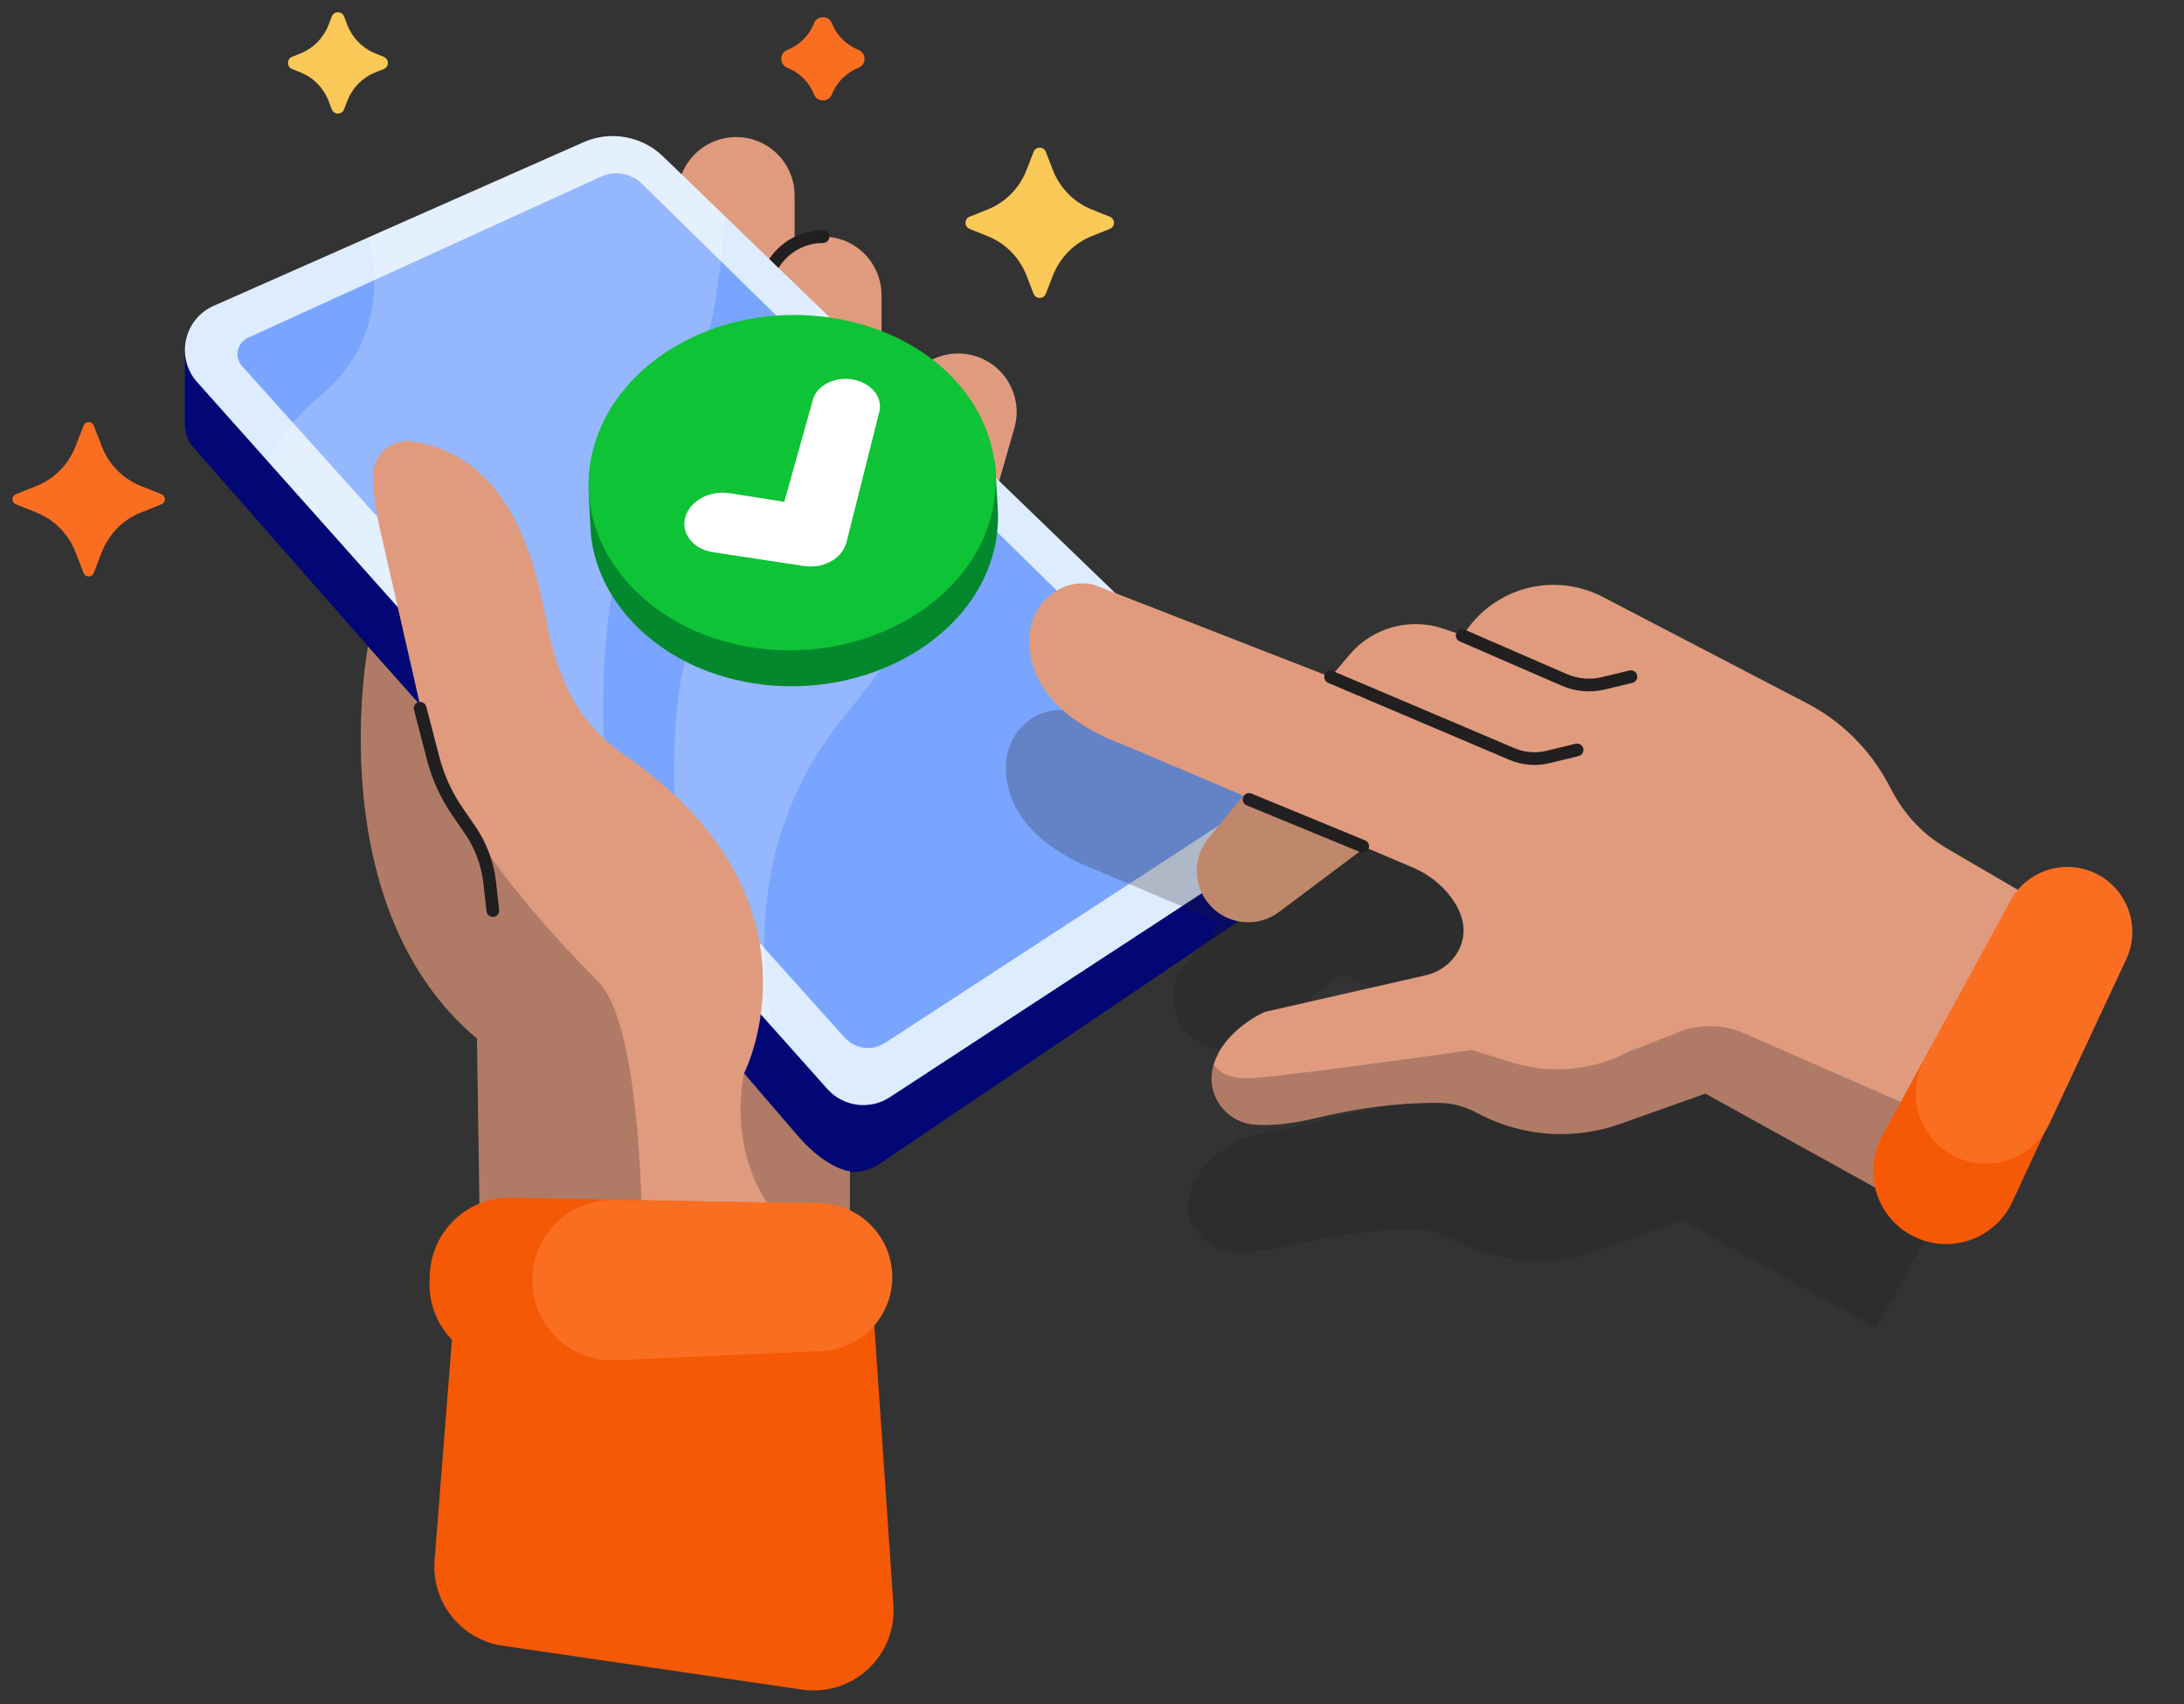 <svg width="200" height="156" viewBox="0 0 200 156" fill="none" xmlns="http://www.w3.org/2000/svg">
<rect x="0" y="0" width="200" height="156" fill="#333333" stroke="none"/>
<path d="M79.703 116.051L41.74 118.16L39.796 142.845C39.493 146.687 42.221 150.107 46.035 150.666L73.445 154.683C78.066 155.36 82.132 151.597 81.814 146.937L79.703 116.051Z" fill="#F55905"/>
<path d="M16.927 32.213V38.821C16.927 39.63 17.221 40.41 17.756 41.018L74.669 105.766C76.156 107.477 78.686 107.809 80.563 106.54L117.323 81.703C118.169 81.122 118.73 80.213 118.873 79.198L119.69 73.342L16.927 32.213Z" fill="#020775"/>
<path d="M89.223 32.571L89.222 32.571C86.38 31.754 83.415 33.396 82.599 36.237L78.682 49.867C77.866 52.709 79.508 55.674 82.349 56.49L82.351 56.491C85.192 57.307 88.157 55.665 88.974 52.824L92.89 39.194C93.706 36.352 92.064 33.387 89.223 32.571Z" fill="#E09B7E"/>
<path d="M67.414 12.549H67.412C64.456 12.549 62.059 14.945 62.059 17.902V32.083C62.059 35.039 64.456 37.436 67.412 37.436H67.414C70.37 37.436 72.767 35.039 72.767 32.083V17.902C72.767 14.945 70.37 12.549 67.414 12.549Z" fill="#E09B7E"/>
<path d="M75.372 21.665H75.37C72.414 21.665 70.017 24.062 70.017 27.018V41.2C70.017 44.156 72.414 46.553 75.37 46.553H75.372C78.328 46.553 80.725 44.156 80.725 41.2V27.018C80.725 24.062 78.328 21.665 75.372 21.665Z" fill="#E09B7E"/>
<path d="M70.017 41.198V27.018C70.017 24.062 72.414 21.665 75.37 21.665" stroke="#221F20" stroke-width="1.165" stroke-linecap="round" stroke-linejoin="round"/>
<path d="M117.665 76.804L81.484 100.451C79.651 101.648 77.219 101.325 75.763 99.692L70.749 94.072L63.181 85.584L56.209 77.766L24.482 42.191L18.057 34.987C16.06 32.747 16.825 29.212 19.568 27.998L33.788 21.71L53.429 13.025C55.894 11.934 58.772 12.445 60.711 14.318L66.337 19.747L74.606 27.73L89.408 42.018L118.317 69.921C120.359 71.892 120.041 75.251 117.665 76.804Z" fill="#DEECFF"/>
<path d="M22.175 33.521L77.348 94.992C78.291 96.042 79.859 96.25 81.043 95.48L113.643 74.249C114.792 73.505 114.955 71.891 113.978 70.932L58.79 16.83C57.795 15.854 56.304 15.593 55.037 16.171L22.718 30.919C21.706 31.382 21.431 32.692 22.175 33.521Z" fill="#79A5FE"/>
<path opacity="0.2" d="M60.062 42.884C54.09 52.839 54.787 67.761 56.209 77.766L24.482 42.191C25.486 40.194 27.024 38.152 29.332 36.234C34.702 31.777 34.76 25.946 33.788 21.71L53.429 13.025C55.894 11.935 58.772 12.446 60.711 14.318L66.337 19.748C66.016 26.875 64.514 35.465 60.062 42.884Z" fill="white"/>
<path opacity="0.2" d="M77.494 65.348C68.885 75.749 69.425 87.422 70.75 94.072L63.181 85.585C61.352 75.207 59.992 58.931 67.251 50.97C73.909 43.669 75.445 36.417 74.606 27.73L89.409 42.018C88.914 45.868 86.729 54.189 77.494 65.348Z" fill="white"/>
<path d="M87.596 38.106C89.19 39.806 90.526 40.378 91.116 42.378C91.116 42.378 91.337 45.762 91.382 46.794C91.579 51.381 89.276 56.037 84.522 59.253C76.002 65.013 63.438 63.693 57.233 56.165C55.426 53.973 54.418 51.561 54.135 49.138C54.066 48.522 53.881 44.986 53.902 44.374C54.066 39.398 57.373 37.51 62.803 34.658C70.99 30.363 81.817 31.938 87.6 38.106H87.596Z" fill="#04882E"/>
<path d="M87.392 34.728C93.351 41.115 92.262 50.558 84.323 55.954C75.816 61.735 63.269 60.41 57.073 52.854C51.09 45.564 53.906 35.868 62.635 31.267C70.811 26.956 81.622 28.538 87.397 34.728H87.392Z" fill="#0EC335"/>
<path d="M76.252 51.3C75.531 51.752 74.596 51.965 73.648 51.821L65.293 50.554C63.455 50.273 62.325 48.814 62.768 47.311C63.206 45.828 65.016 44.866 66.812 45.151L71.822 45.94L74.442 36.585C74.815 35.258 76.467 34.44 78.127 34.749C79.783 35.053 80.855 36.364 80.524 37.691L77.519 49.64C77.345 50.325 76.881 50.903 76.256 51.3H76.252Z" fill="white"/>
<path opacity="0.25" d="M176.123 89.271C174.039 88.055 172.333 86.286 171.194 84.161L170.751 83.333C169.069 80.194 166.48 77.636 163.321 75.991L144.619 66.254C140.416 64.065 135.25 65.222 132.38 68.994L131.784 69.776L130.095 69.187C126.997 68.105 123.553 69.046 121.434 71.55L119.71 73.59L98.1 65.169C98.1 65.169 96.514 64.583 94.673 65.655C94.432 65.795 94.205 65.955 93.994 66.131C92.794 67.128 92.111 68.649 92.11 70.242C92.106 72.889 93.421 77.03 100.683 79.771L111.712 84.449L108.515 88.357C106.952 90.266 107.13 93.059 108.923 94.755C110.589 96.331 113.147 96.478 114.981 95.103L122.876 89.182L127.2 91.017C128.603 91.611 129.845 92.55 130.751 93.778C131.18 94.361 131.553 95.033 131.746 95.762C131.974 96.628 131.949 97.576 131.458 98.555C130.854 99.762 129.705 100.604 128.39 100.904L113.671 104.256C113.671 104.256 109.968 105.844 108.997 109.083C108.966 109.189 108.938 109.296 108.913 109.404C108.322 111.926 110.158 114.361 112.738 114.569C114.086 114.677 115.93 114.551 118.438 113.948C123.637 112.7 127.61 112.542 129.737 112.58C130.789 112.6 131.824 112.855 132.766 113.326L133.564 113.725C137.502 115.694 142.074 115.974 146.225 114.499L154.028 111.724L171.823 121.575L175.855 114.223L186.283 95.2L176.123 89.272V89.271Z" fill="#221F20"/>
<path d="M114.435 72.133L110.66 76.747C109.097 78.656 109.275 81.449 111.068 83.145C112.734 84.722 115.292 84.868 117.127 83.493L126.884 76.176L114.435 72.135V72.133Z" fill="#BF876C"/>
<path d="M188.428 83.588L178 102.611L173.969 109.963L156.174 100.113L148.371 102.888C144.219 104.362 139.647 104.083 135.709 102.114L134.912 101.714C133.97 101.243 132.934 100.989 131.882 100.969C129.755 100.93 125.782 101.088 120.584 102.337C118.075 102.939 116.231 103.066 114.883 102.958C112.303 102.75 110.467 100.314 111.058 97.793C111.083 97.684 111.111 97.578 111.143 97.472C112.113 94.232 115.817 92.644 115.817 92.644L130.536 89.292C131.851 88.993 132.999 88.15 133.603 86.944C134.094 85.965 134.119 85.016 133.891 84.151C133.698 83.422 133.325 82.749 132.896 82.167C131.99 80.938 130.749 79.999 129.346 79.405L102.829 68.162C95.567 65.42 94.252 61.279 94.255 58.633C94.257 57.04 94.939 55.518 96.139 54.521C96.351 54.345 96.577 54.185 96.818 54.045C98.659 52.973 100.245 53.559 100.245 53.559L121.855 61.98L123.58 59.941C125.699 57.436 129.143 56.495 132.24 57.577L133.93 58.166L134.525 57.384C137.395 53.612 142.562 52.456 146.764 54.644L165.467 64.382C168.626 66.026 171.214 68.584 172.897 71.724L173.34 72.551C174.478 74.676 176.184 76.446 178.268 77.661L188.428 83.588Z" fill="#E09B7E"/>
<path d="M121.854 61.98L138.478 69.037C139.504 69.473 140.642 69.566 141.726 69.307L144.422 68.657" stroke="#221F20" stroke-width="1.165" stroke-linecap="round" stroke-linejoin="round"/>
<path d="M133.898 58.18L143.237 62.238C144.374 62.732 145.641 62.842 146.846 62.552L149.354 61.948" stroke="#221F20" stroke-width="1.165" stroke-linecap="round" stroke-linejoin="round"/>
<path d="M114.383 73.188L124.788 77.474" stroke="#221F20" stroke-width="1.165" stroke-linecap="round" stroke-linejoin="round"/>
<path opacity="0.25" d="M178 102.611L173.969 109.963L156.174 100.113L148.37 102.888C144.219 104.362 139.647 104.083 135.709 102.114L134.911 101.714C133.969 101.243 132.934 100.989 131.882 100.969C129.755 100.93 125.782 101.088 120.584 102.337C118.075 102.939 116.231 103.066 114.883 102.958C112.303 102.75 110.467 100.314 111.058 97.793C111.083 97.684 111.111 97.578 111.143 97.472C111.685 98.224 112.734 98.848 114.75 98.693C119.357 98.339 134.777 96.123 134.777 96.123L138.435 97.26C141.962 98.357 145.779 98.024 149.061 96.331L153.707 94.49C155.649 93.721 157.818 93.761 159.731 94.6L178 102.611Z" fill="#221F20"/>
<path d="M184.099 82.57L172.356 103.989C170.602 107.189 171.736 111.204 174.905 113.013C178.306 114.954 182.639 113.571 184.287 110.019L194.568 87.861C195.902 84.984 194.709 81.566 191.874 80.145C189.051 78.731 185.616 79.802 184.099 82.57Z" fill="#F55905"/>
<path d="M184.093 82.48L176.21 97.029C174.546 100.102 175.636 103.941 178.668 105.679C181.935 107.552 186.106 106.232 187.7 102.82L194.705 87.829C196.095 84.855 194.811 81.318 191.838 79.927C188.987 78.594 185.592 79.714 184.093 82.48Z" fill="#FA6E22"/>
<path d="M77.83 107.236V114.036L74.094 114.099L58.837 114.36L43.973 114.615L43.683 95.082C29.214 82.928 33.698 59.198 33.698 59.198L38.47 64.546L38.432 64.379L35.002 49.359C34.362 46.752 34.158 44.865 34.166 43.51C34.178 41.591 35.907 40.118 37.803 40.417C47.109 41.89 49.135 52.047 50.195 57.606C50.629 59.89 51.39 61.866 52.172 63.445C53.287 65.697 54.987 67.612 57.061 69.031C76.349 82.244 68.136 98.265 68.136 98.265L73.195 104.164C75.798 107.058 77.83 107.236 77.83 107.236Z" fill="#E09B7E"/>
<path d="M38.474 64.842L39.669 69.439C40.122 71.184 40.879 72.835 41.903 74.318L43.033 75.956C44.028 77.399 44.651 79.065 44.845 80.808L45.13 83.363" stroke="#221F20" stroke-width="1.165" stroke-linecap="round" stroke-linejoin="round"/>
<path opacity="0.25" d="M58.837 114.36L43.973 114.615L43.683 95.082C29.214 82.928 33.698 59.198 33.698 59.198L38.47 64.546L38.432 64.379L38.557 64.517C38.557 64.517 37.785 72.718 54.806 89.894C58.436 93.558 58.812 109.282 58.837 114.36Z" fill="#221F20"/>
<path opacity="0.25" d="M77.83 107.236V114.036L74.094 114.099C65.734 108.135 68.136 98.265 68.136 98.265L73.195 104.164C75.798 107.058 77.83 107.236 77.83 107.236Z" fill="#221F20"/>
<path d="M74.947 110.202L46.827 109.64C42.832 109.56 39.51 112.698 39.362 116.691L39.339 117.305C39.18 121.59 42.72 125.095 47.003 124.893L75.129 123.566C78.739 123.396 81.561 120.388 81.499 116.774C81.439 113.178 78.543 110.274 74.947 110.202Z" fill="#F55905"/>
<path d="M75.035 110.149L56.172 109.866C52.197 109.806 48.899 112.939 48.744 116.912C48.576 121.194 52.105 124.716 56.386 124.526L75.234 123.689C78.971 123.523 81.866 120.36 81.701 116.623C81.543 113.041 78.62 110.202 75.035 110.149Z" fill="#FA6E22"/>
<path d="M99.971 19.174L101.631 19.839C102.135 20.041 102.135 20.755 101.631 20.957L99.971 21.622C98.344 22.273 97.06 23.58 96.416 25.234L95.773 26.891C95.574 27.403 94.849 27.403 94.65 26.891L94.007 25.234C93.366 23.584 92.079 22.276 90.451 21.622L88.792 20.957C88.287 20.755 88.287 20.041 88.792 19.839L90.451 19.174C92.076 18.524 93.363 17.216 94.007 15.562L94.65 13.905C94.849 13.393 95.574 13.393 95.773 13.905L96.416 15.562C97.056 17.213 98.344 18.52 99.971 19.174Z" fill="#FAC856"/>
<path d="M34.346 4.879L35.142 5.2C35.645 5.402 35.645 6.115 35.142 6.317L34.346 6.638C33.184 7.106 32.266 8.046 31.807 9.234L31.508 10.008C31.31 10.522 30.582 10.522 30.384 10.008L30.086 9.234C29.628 8.048 28.709 7.108 27.546 6.638L26.75 6.317C26.247 6.115 26.247 5.402 26.75 5.2L27.546 4.879C28.706 4.411 29.626 3.471 30.086 2.283L30.384 1.509C30.582 0.995 31.31 0.995 31.508 1.509L31.807 2.283C32.264 3.469 33.184 4.409 34.346 4.879Z" fill="#FAC856"/>
<path d="M12.879 44.483L14.784 45.246C15.2 45.413 15.2 46.001 14.784 46.168L12.879 46.931C11.251 47.581 9.967 48.889 9.323 50.543L8.581 52.455C8.417 52.877 7.82 52.877 7.656 52.455L6.914 50.543C6.273 48.892 4.986 47.585 3.358 46.931L1.453 46.168C1.037 46.001 1.037 45.413 1.453 45.246L3.358 44.483C4.983 43.833 6.27 42.525 6.914 40.871L7.656 38.959C7.82 38.537 8.417 38.537 8.581 38.959L9.323 40.871C9.964 42.522 11.251 43.83 12.879 44.483Z" fill="#FA6E22"/>
<path d="M78.61 4.564C79.356 4.858 79.356 5.914 78.61 6.208C77.499 6.646 76.623 7.524 76.183 8.635C75.889 9.382 74.833 9.382 74.539 8.635C74.102 7.527 73.223 6.648 72.112 6.208C71.366 5.914 71.366 4.858 72.112 4.564C73.221 4.127 74.1 3.248 74.539 2.137C74.833 1.391 75.889 1.391 76.183 2.137C76.621 3.246 77.499 4.125 78.61 4.564Z" fill="#FA6E22"/>
</svg>
